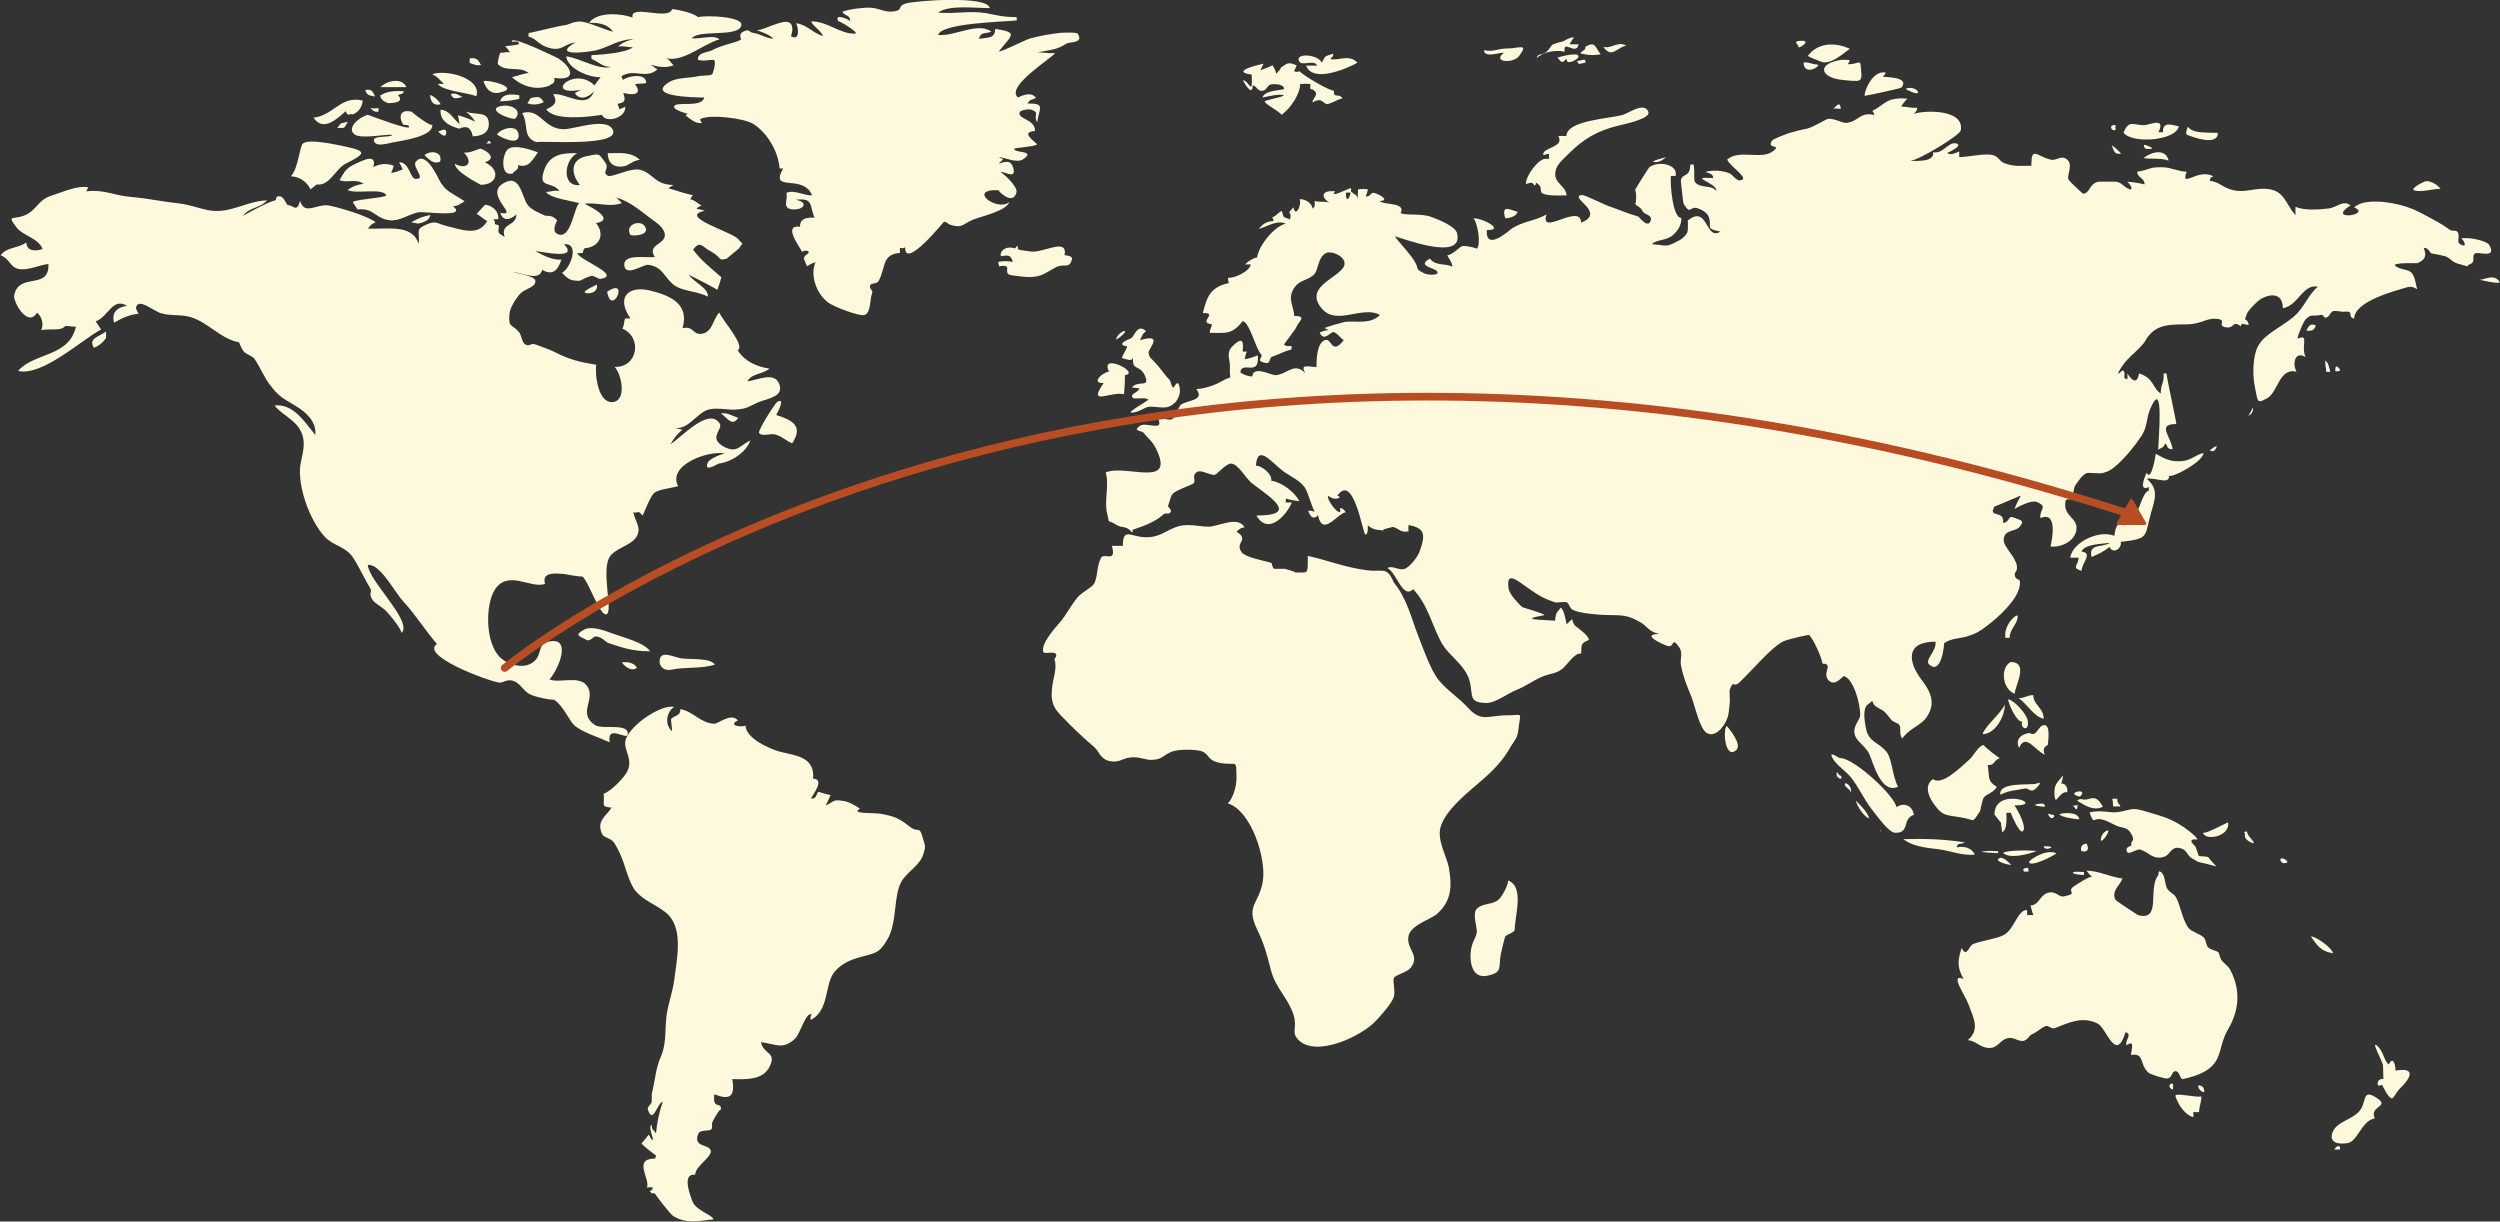 <?xml version="1.0" encoding="utf-8"?>
<!-- Generator: Adobe Illustrator 23.0.3, SVG Export Plug-In . SVG Version: 6.00 Build 0)  -->
<svg version="1.1" id="Layer_1" xmlns="http://www.w3.org/2000/svg" xmlns:xlink="http://www.w3.org/1999/xlink" x="0px" y="0px"
	 viewBox="0 0 1300.2 635.3" style="enable-background:new 0 0 1300.2 635.3;" xml:space="preserve">
<rect x="0" y="0" width="1300.2" height="635.3" fill="#333333" stroke="none"/>
<style type="text/css">
	.st0{fill:#FEF9DC;}
	.st1{fill:none;stroke:#B84D24;stroke-width:4;stroke-linecap:round;stroke-miterlimit:10;}
	.st2{fill:#B84D24;stroke:#B84D24;stroke-width:0.707;stroke-linecap:round;stroke-miterlimit:10;}
</style>
<g transform="translate(-58.13 -119.59)">
	<path class="st0" d="M373.9,271.3C386,263.2,376.2,284.9,373.9,271.3z M364,272.1c3.3,0,5.1-2,4.6-4.5
		C367.5,268.1,358.5,272.1,364,272.1L364,272.1z M383.7,205.8c2.5-1.2,4.1-2.7,7.2-3.1c-4.6-4.3-10.8-3.5-16.7-3.4
		C374.3,205,378.1,207.3,383.7,205.8z M956.1,497.1c-2.1,2.7-0.6,17.7,5,12.6C964.4,506.8,957.2,498.2,956.1,497.1z M1189.5,689.6
		c1.4,4.5,5,9.8,9.2,11c0.3-0.8,0.3-1.8,0-2.6h3.1c0.2-3.8,1.2-4.6,1.2-8.2C1200.2,690.6,1189.2,687.6,1189.5,689.6
		C1189.7,690.2,1189.5,689.3,1189.5,689.6L1189.5,689.6z M1201.3,684.1c0.1,1.8,1.5,3.3,3.2,3.5
		C1204.5,684.8,1203.3,684.1,1201.3,684.1C1201.3,684.3,1201.5,684.1,1201.3,684.1z M1187.5,683.1c-2.1,1-0.8,2.7,0.7,3.2
		C1188.3,686,1188.7,682.6,1187.5,683.1C1187.1,683.3,1187.7,683.1,1187.5,683.1L1187.5,683.1z M1278.2,714.2c6.1,0,7.6-11.5,15-13
		c-3.2-6.8,9.1-5.8,0.2-11.1c-7-4.2-4.2,3-8.4,7.6c-3.7,4.1-10.6,5.1-13.3,9.8C1269.8,711.1,1270.4,715.1,1278.2,714.2L1278.2,714.2
		z M1273.4,716c-0.5,0.4-1,0.9-1.3,1.4h3C1275.3,716.5,1275,714.9,1273.4,716C1273.2,716.3,1273.7,715.9,1273.4,716L1273.4,716z
		 M1297.5,673.8c0,1.9,0.2,6.7,0.2,7.1c0-0.4-3-0.2-3,2c0,2.9,2.2-0.2,2.7,1.6c-0.1-0.2,3.1,6.8,4.9,6.3c0.7-0.2,2.5-3.6,3.6-4.7
		c5.6-5.3,9.5-11.7-1.9-9.7c0-3.1-1.3-7.9-3.5-3.2c-2.3-1.5-2.7-6.3-5.4-9.1C1290.1,659.1,1297.5,671.9,1297.5,673.8L1297.5,673.8z
		 M1260,606.6c2.9,4.4,5.4,8,11.5,8.7C1271,612.6,1262.5,606.5,1260,606.6z M1137.8,572.9c-4.8,0.8,2.4,1.9,4.2,1.7v-1.5
		C1140.9,573,1136.4,573,1137.8,572.9L1137.8,572.9z M1180.6,574.8c-5.7,7,2,24.1-10.6,20.7c0.1,0-11.5-7.4-11.7-8
		c-2.2-4.7,2.3-7.2,3.7-11c-6.4-0.8-12.6-4.1-18.8-4.1c1.2,1.1,1.1,1.9,3.2,3.2c-1.1-0.7-7.6,3.6-9.3,4.7c-5.1,3.2,2.8,3.9-5.7,5.5
		c-2.8,0.5-4.1-3.4-8.7-1.7c-3.8,1.4-4.3,6.4-8.6,6.4c0.6,1.4,0.8,3.6,1.6,5h-3.3v-2.6c-5-0.3-6.7,10.4-12.4,13.1
		c-4.3,2.1-11,2.7-15.7,4.6c-2.1,0.7-3.5,7.6-5.9,1.9c-2.1,6.3-2.6,10.1,1,16.3c-7.6-3.4,0.6,8.3,2.2,12.4
		c3.2,8.4,6.3,13.9-0.1,19.4c4.4,0,6.9,4.8,12.5,3.9c3.2-0.4,4.8-4.3,8.4-5c2.8-0.7,5.8,2,8.2,1.4s2.6-2.8,4.7-3.6s4.3-3.1,6.6-4
		c1.6-0.7,3,1.7,4.9,1c6.8-2.6,14.4-6.5,22.4-2.3c4.7,2.6,9.3,20.7,14.4,4.4c3.6,1.2-0.2,3.7,0.4,6.8c4.5-2.7,2.8,1.1,2.4,5.1
		c7.4-1.4,4,5.1,9.5,9.5c2.8,1.2,5.7,2.1,8.7,2.7c3.7,0.1,2.6-3.7,4.9-3.8s2.4,4.4,3.9,4.1c7.6-1.6,15.5-4.5,18.3-11.5
		c1.8-4.6,2.2-9.3,5.1-14.2c5.8-9.8,6.8-20.1,1.5-30.6c-1.2-2.5-2.7-3.2-4.5-5.1c-1.2-1.3-1.2-3.7-2.1-4.7c-0.3-0.3-4.2-1.4-5.1-2.3
		c-1.2-1.2-1.1-4-2.4-5.3c-1.8-1.7-6.3-3-7.7-4.7c-3.4-4.2-4.4-12.5-6.9-16.5c-0.8-1.3-3.1-2.2-4.4-4.2c-1.4-2.3-0.7-8.1-4.2-9
		C1180.8,573.3,1180.7,574,1180.6,574.8L1180.6,574.8z M1244.3,567.4c1.1,1.7,2.2,1.1,3.6,0.6C1247.2,566.1,1243.2,565,1244.3,567.4
		z M1225.7,554.7c0,1.6,3.7,3.6,4.7,3.4c-0.9-2.3-3.6-3.8-3.6-6c-0.5-0.1-1,0-1.5,0.2C1225.6,553,1225.8,553.8,1225.7,554.7
		L1225.7,554.7z M1203.9,552.4c0.4,4.8,14.3,2.5,13-5.1C1216.2,547.4,1203.9,554.2,1203.9,552.4C1204,553,1203.9,552.1,1203.9,552.4
		L1203.9,552.4z M1140.5,561.9c0,0.7,5.4,1.6,2.8-3.6C1141.1,558.6,1140.1,559.8,1140.5,561.9L1140.5,561.9z M1121,559.6
		c0.4,2,2.4,1.5,4.2,0.8C1123.7,559.2,1123,560.1,1121,559.6L1121,559.6z M1153,552.1c-1.4,1-2.2,2.5-2.3,4.2
		C1150.7,559.4,1157.8,548.8,1153,552.1L1153,552.1z M1147.6,546c3.5-1.5,7.8,1.5,11.2,3c2.8,1.3,5.6,0.5,7.6,4
		c2.7,4.6-0.4,3.4,0.2,6.1c0.2,0.7-3.7,0.6-2.1,3.7c0.7,1.4,5.1-1.8,6.6-1.4c4.7,1.3,6.6,5.6,12.5,3.8c3.6-1.1,3.5-6.3,9.4-4.2
		c2.3,0.8,2.9,3.7,5,4.9c4,2.3,2,1.6,7.4,2.9c8.2,1.9,5.5,2.5,1.4-3.2c-0.6-0.9-4.6-0.4-5.3-1c0.4,0.3-2.2-6.6-1.7-4.8
		c-0.2-0.6-5.1-4.2,1.3-3.6c-1.2-2.3-7.1-6.5-10-8.2c-5.5-3.2-9.9-4.3-16-6.1c-8.7-2.8-8.2-1.1-15.2,0c-4.3,0.7-9-1.3-15,0.2
		c0.7,2.3,1.6,4.6,2.7,4C1147.9,545.9,1147.5,546.1,1147.6,546L1147.6,546z M1117.5,537.8c-3.3,0.7,3,1.5,4.2,1.3
		C1121.7,537,1119.4,537.5,1117.5,537.8L1117.5,537.8z M1156.7,535c0.3,1.3,0.4,2.7,0.4,4h3.8c-0.6-1.8-1.6-1-1.6-4H1156.7
		C1156.8,535.2,1157.7,534.9,1156.7,535L1156.7,535z M1140.8,535.2c-0.9-0.1-1.8,0.2-2.4,0.8c3.9,2.3,8.2,5.6,13.4,3.2
		C1147.5,531.1,1144.8,536.7,1140.8,535.2L1140.8,535.2z M1139.9,533.9C1145.1,528.7,1131,532.2,1139.9,533.9
		C1140.5,533.3,1139.6,533.8,1139.9,533.9L1139.9,533.9z M1136.1,538.6c1.4,0.6,2,4.2,2.6-0.3
		C1136.7,538.6,1136.5,538.7,1136.1,538.6L1136.1,538.6z M1129.3,543c0,1.4,7.9,2.7,10.2,2.7C1139.1,541.3,1130,542.5,1129.3,543
		L1129.3,543z M1126.3,543.5c-1-0.2-2-0.5-3.1-0.7C1125,547.2,1127.1,544,1126.3,543.5C1125.8,543.3,1126.6,543.6,1126.3,543.5
		L1126.3,543.5z M1131,522.9c-2.7,3.7-4.6,4.3-4.4,9.6c0.4,7.5,2.2-1.6,6.7-0.9c0.3-2.5-1-4.7-3.2-4.5
		C1130.6,525.8,1131,524.4,1131,522.9C1130.6,523.5,1131,523.3,1131,522.9L1131,522.9z M1095.4,543.2c0,0,3.9,4.9,3.4,4.4
		c0.1,1.6,0.4,3.3,0.7,4.9c2.7-1.8,2.1-7.2,2.1-10.2h2.3c0.3,1.2,4.4,10.4,6,9.7c2.9-1.3-2.4-11.3-4.1-13.5
		C1123.3,538.4,1095.4,528.1,1095.4,543.2L1095.4,543.2z M1117.3,527.1c-2.9,1.1-19.7-1.2-18.9,5.8c5.5-2.5,7-2,12.8-3.2
		c1.8-0.4,2.4,1.7,4.6,0.8C1117,529.9,1121.4,525.4,1117.3,527.1L1117.3,527.1z M1113.4,567.8c0,3.3,12.8-3,14.2-4.4
		C1122.6,560.9,1114.3,566.3,1113.4,567.8L1113.4,567.8z M1111.9,571c-1.5,0.2-1.9,0.8-1.1,1.9h2.3
		C1113.2,571.9,1113.2,570.5,1111.9,571L1111.9,571z M1099.9,563.2c3.3,3.3,13.6,0.6,17.4-1C1114.3,561.7,1101.4,561.7,1099.9,563.2
		L1099.9,563.2z M1098.6,565.7c-4.8,1.4,3.9,3.8,5.5,3.7C1103.4,568.6,1100.2,565.4,1098.6,565.7z M1089.1,562.5
		c-2.7,0.2,6.8,0.8,8.7,0.8c-0.6,0.2-0.7-0.2-0.4-1C1094.3,562.2,1092.1,561.9,1089.1,562.5L1089.1,562.5z M1048,556
		c4.3,3.4,10.4,4.4,17.8,5.2c5.9,0.6,13.2,3.7,19.4,2.8c-1.8-3.5-5.4-4.5-9.4-3.7c0.3-2.7,2.2-1.4,4.2-2.6
		C1069.2,556,1059.3,555.7,1048,556L1048,556z M1036.5,550.6C1035.7,552.3,1036.2,553.2,1036.5,550.6z M1063.4,524.8
		c-5,3.5-1.9,9.9,1,13.6c4.1,5.6,5.8,5,13.6,6.3s5.4,3.4,9.9-3.2c0.2-0.3,1-5.5,1.9-7c1.2-1.9,5.5-2.8,6.8-5.7
		c-5-3.2-3.6-4.1-4.7-11.3c3.8,0.2,2.7-2.3,6.4-3.7c0.3,0.9-9.1-6.5-8.3-6.7c-3,0.2-5.2,5.3-7.5,7.4
		C1077.2,519.2,1068.1,528.3,1063.4,524.8L1063.4,524.8z M1023.4,536c0.2,2.5,4.4,8.7,6.8,9.2C1029.7,541.8,1023.4,536.2,1023.4,536
		C1023.5,536.6,1023.4,535.6,1023.4,536L1023.4,536z M1017.3,527.6c1,1.8,2.8,2.3,3.6,4.2c0-2.3-0.6-4-3-5
		C1017.3,528.7,1017.9,527.8,1017.3,527.6L1017.3,527.6z M1014.5,522.6c0-0.6-1.2-2.2-1.2-0.5c-0.1,1.3,1,2.4,2.3,2.5l0,0
		C1016.1,523.7,1015.8,523,1014.5,522.6L1014.5,522.6z M1015.8,513.9c-2.1,0-3.3-2.1-5.3-1.9c0.9,4.4,7.9,8.8,10.2,11.8
		c3.7,4.5,6.7,11.2,10.6,16.3c2.7,3.3,9,12.6,12.5,12.6c7.9,0.2,3.4-7.4,9.7-9.3c-0.7-4.9-5.2-6.7-9.1-4
		C1043.9,533.9,1023.3,514.7,1015.8,513.9C1015.5,514,1016.7,514.1,1015.8,513.9L1015.8,513.9z M1113.7,500.8
		c-4.1,0.4-7.7,3.2-5.5,7.8c3.3-8,8.2,1.2,13.4,3.5c-1.9-4,1.5-4.9,1.5-5c0.1-0.7,1.7-10.4-1.7-10.4S1117.5,503.3,1113.7,500.8
		C1113.2,501,1114.1,501.1,1113.7,500.8L1113.7,500.8z M1102.5,483.3c-0.1,1.4,4.3,12.1,7.4,11.6c-1.6,3.5,4.1,5.9,2.7-1
		C1112,490.9,1105.7,483.7,1102.5,483.3C1102.5,483.8,1102.8,483.4,1102.5,483.3L1102.5,483.3z M1108,482.7c4.7,3.3,7.9,9.6,13,10.7
		c0-5.8-5.4-7.1-5.4-12.3C1112.6,481.1,1111,482.7,1108,482.7C1108.7,483.2,1108.7,482.8,1108,482.7L1108,482.7z M1100.8,486.1
		c-2.8,5.4-10.1,10.9-11.6,15.3C1095.6,501.5,1100.8,492.4,1100.8,486.1C1100.8,486.4,1100.9,486.8,1100.8,486.1L1100.8,486.1z
		 M1103.8,463.9c-5.6,3-4.2,14.4,2.2,16.5C1105.7,476.8,1113.8,464,1103.8,463.9L1103.8,463.9z M1107.5,440c0-1.8-7.5,4.3-6.4,11.3
		h2.2C1103.3,446.6,1107.5,444.3,1107.5,440z M1204.1,355.2c-3.8,0.7-6.2,3.8-11.2,4.2c-5.4,0.4-7.9-0.6-13.6-3.8
		c-0.2,1.7-2.4,14.6-4.7,9.9c-1,1.8-4.4,10,1.1,7.4v1.9c-3.4,0.6-5,11.4-8.7,15.6c0-1.2,0.1-1.8,0-3c-2.2,2.1-2.8,2.9-3.8,5.6
		c-0.8-1.2-2.2,0.9-1.7-2.5c-2.4,1.8-3.4,4.2-3.7,7.8c-7.6-3.3-21.7,3-23,11.3c1.4,0.1,3.5,0,4.4,0c0,3.7-4.1,5.3,1.5,6.9
		c0-3.9,6.2-9.5,0-10c1.3-4,10.8-4,14.8-4.6c-4.3,2.7-11.2,0.1-9.6,7.4c3.5-1.5,6.9-3.1,9.3-5.3c1.8,4,6.6,0.9,5.9-2.6
		c15-1.7,12.2-2.5,15.7-15c2-6.9,4.3-12.4-2.2-17.8c4.4-0.9,11.8,3.3,11.6-1.5C1189.2,367.7,1204.1,359.4,1204.1,355.2
		C1203.9,355.3,1204.1,355.5,1204.1,355.2L1204.1,355.2z M1211.1,351.6c-1.6,0.3-2.4,1.4-3.8,2.1
		C1209.6,355.1,1210.3,353.6,1211.1,351.6C1210.9,351.7,1210.8,352.4,1211.1,351.6L1211.1,351.6z M1229.7,331.4
		c-0.5,1.6-1.3,3-2.3,4.4C1230.5,334.5,1229.7,332,1229.7,331.4L1229.7,331.4z M1275,311.5c-0.4,0-1.1-1.9-2.1-1.1
		c-0.2,0.7-0.3,1.5-0.2,2.2C1273.3,312.7,1275.7,313,1275,311.5L1275,311.5z M1269.9,312.1c-0.8-2.1-0.5-3.5-2.5-5
		c0,2,0.4,3.8,0.6,5.8C1269.3,313.2,1270.3,313.3,1269.9,312.1L1269.9,312.1z M1260,291.5c1.4,0,2.4-1.7,2.5-2.7
		c-3.3-1.3-3.6,0.7-4.9,2.7C1258.4,291.7,1259.2,291.7,1260,291.5z M1347.5,265.1c3.2,0.5,7.6,1.9,10.8,1.5
		C1355.6,261.3,1349.8,265.4,1347.5,265.1C1348.1,265.2,1347.2,265,1347.5,265.1L1347.5,265.1z M1314,218.7
		c4.1,0.9,9.2-0.9,13.4-0.9c-1.1-1.7-4.6-4.1-7.4-4C1319,213.8,1310.8,217.9,1314,218.7L1314,218.7z M1195.6,189.7
		c3.7,1.5,16,5.9,16-1c-5.3-0.3-13.3,0.5-15.5-3.2C1195.8,185.9,1194.4,189.2,1195.6,189.7C1195.8,189.8,1195.3,189.5,1195.6,189.7
		L1195.6,189.7z M1172.9,201.8c4.6,0.7,8.7-0.2,13.1,1.3C1184.4,196.7,1177.3,198.4,1172.9,201.8L1172.9,201.8z M1176.7,197
		c2.5,0-2.1-2.1-3.6-2.1C1173.1,197.3,1174.6,197.1,1176.7,197L1176.7,197z M1162.5,188.5c4.1,6,27.2,4.4,28.8-3.2
		c-3.7-0.7-8.3-2.9-8.3,3.1c-0.8-0.1-1.5-0.1-2.3,0c4-8.4-4.8-3.6-7.7-3.7C1167.1,184.6,1165.6,181.8,1162.5,188.5L1162.5,188.5z
		 M1158.5,187c-0.3-0.7-0.3-1.5,0-2.3C1154.3,184.1,1156.4,188.6,1158.5,187C1158.4,186.8,1158.1,187.3,1158.5,187L1158.5,187z
		 M1156.4,195.1c1.3,3.1,1.1,4.9,4.9,4.4C1159.9,197.9,1158.2,196.4,1156.4,195.1L1156.4,195.1z M1055.6,167.3
		c-1.1-2-4.3-2.5-6.4-1.5C1049.8,166.4,1056.5,169.6,1055.6,167.3C1055.4,167,1055.7,167.6,1055.6,167.3L1055.6,167.3z
		 M1011.5,176.2c1.3-0.4,2.7,0,4,0C1015,171.5,1013,175.2,1011.5,176.2L1011.5,176.2z M1028,169.4c0.8,0,18.7-3.8,19.1-4.3
		c4.4-5.8-8.8-5.2-9.8-5.7c0.9-0.9,1.3-1,1.5-2.1C1031,156,1027.1,169.4,1028,169.4L1028,169.4z M1015.9,150.7
		c-13.2,1.9-11.3,9.4,0.8,10.5c9.2,0.9,9.9,1.1,9.4-4.4c-0.6-7.5,0-3.8-7-3.8c0.5-0.6,0.9-1.4,1-2.2
		C1018.6,150.7,1017.3,150.7,1015.9,150.7L1015.9,150.7z M1004.5,151.4c5.3,2.8,12.7-4.5,15.7-6.4c-6.9-3.3-16.3-3.7-21.8,3.6
		C998.7,149.2,1003.2,150.8,1004.5,151.4C1004.7,151.6,1004.3,151.3,1004.5,151.4L1004.5,151.4z M1003,153.1c-2.5,0-4.3-1.4-6.9-1
		C996.4,159.9,1006.4,153.2,1003,153.1L1003,153.1z M995.2,140.8c-5.7,0-1.3,2.4-1.7,3C992.4,145.7,1000.8,140.8,995.2,140.8
		L995.2,140.8z M847.4,229.7c-3.3-0.6-8.8-4.4-6.4,3.4C843.2,233.1,847,232,847.4,229.7C847.2,229.6,847.4,229.9,847.4,229.7z
		 M862,202.2c-3.4-0.3-10.3,8.4-10.3,13.1c2-0.4,3.3-1.6,4.4,0.8c0.6-0.2,1-0.8,0.8-1.4c0,0,0,0,0-0.1c4.3,2.2,1.3,4.6,3.7,5.7
		c3,1.3,8.9,0.9,12.3,0.9c-0.4-4.6-5.5-6.1-5.9-10.3c-0.4-5.3,4-8.3,7.2-11.6c7.6-7.5,14.6-11.7,25.7-14.4c3.2-0.8,17-3.6,15.5-7.2
		c-2.1-5.2-10.1,0.6-12.9,1.5c-6.9,2.2-29.7,2.8-29.7,11.2c-1.4-0.2-2.8-0.2-4.2,0c3.5,6-8.9,5.8-7.8,9.9c1.3-0.3,1.7-0.8,3-0.6
		C863.2,201.3,865,202.5,862,202.2C861.5,202.2,862.6,202.3,862,202.2L862,202.2z M919,203.9c3,0,4.6-1.9,5.4-2.3
		C926.1,200.8,914.3,203.9,919,203.9z M892,143.9c4.3,6.4,7.1,0.3,11.9-0.6C899.5,140.8,896.1,145.2,892,143.9z M882.7,143.9
		c0,2.2-1.5,1.6-2.7,3.4c3.4,1,7.1,1.2,10.6,0.5C887.5,143.8,887.8,140.9,882.7,143.9L882.7,143.9z M881.4,150.7c-1,0.3-2,0.5-3,0.6
		c0.5,2.6,2.2,1.1,4.4,0.8C882.6,151,882.7,150.4,881.4,150.7C881,150.8,881.6,150.7,881.4,150.7L881.4,150.7z M868.1,149.6
		c1.8,1.5,2,3.9,4.7,0.4c0,4.2,5.5,0.3,6.2-0.4c0.1-0.5,0-1-0.2-1.5C875.5,147.4,870.2,148.9,868.1,149.6L868.1,149.6z M857.3,149.9
		c3.1-3.2,9.8-4.6,14.6-3.4c-1.1-6.8,6.2,2.4,7.2-3.9c-1.6,0.1-3.2,0.1-4.7,0c0.6-0.9,1.9-3.1,2.3-3.6c-2.6,0-4.3,1.6-5.7,2.1
		c-1.7,0.4-3.4,0.9-5.1,1.5c-1.4,0.9-1.9,2.8-3.8,4.2C859.4,148.6,858.1,147.1,857.3,149.9L857.3,149.9z M842.2,144.8
		c-5.6,0-7,2-12.3,0.9c0.3,4.1,7.2,1.3,10.5,1.3c-6.6,4.8,4.5,6,7.8,1.7C853.3,141.8,848.3,144.8,842.2,144.8L842.2,144.8z
		 M733.7,151.3c1.2,3.1,8.1-1.1,9.4,2.4c-1.9-0.1-3.8,0.1-5.7,0c3.5,9.6,22.4,1,26.7-1.5c-4.3-4.7-10.2-0.8-14-1.9
		c0.7-1.4,1.7-1.1,1.3-2.8c-4.5,1.8-3.3,0.2-5.9,4.7C743.9,147.9,731.7,146.9,733.7,151.3C733.7,151.6,733.4,150.8,733.7,151.3
		L733.7,151.3z M726,165.7c0,1-10.1,0.4-11.3,4.6c2.5-0.5,10.1-2.3,11.1-1c-1.5,1-9.8,2.4-9.9,3c-0.2,1.3,7.2,4.9,8.8,7
		c4.9-3.7,9.6-10.9,9.6-16c1.8-0.2,3.6-0.2,5.4,0c-0.6,4.6,0.5,1.3,2.5,4c1.4,1.9-1.5,3.6-1.5,5.6c5.2-3.2,5.7,1.1,7.8,0.8
		s5.8-2.6,7.9-3c-2.3-3-4.6,0.5-4.6-4c-2.2,0.3-17.3-8.7-17.7-10.1c-0.9,0.5-2.1,0.5-3,0c0.6-1,1-2,1.4-3c-5.7-2.7-5.9,0.4-8.5,1.2
		c1.3-0.4-2,3.2-2.4,3.3c0.8-0.3-1.4-4.5-1.8-4.6c0.5,0.2-6.3,2.7-6.2,2.6c0.7-1.2,1.1-2.4,1.7-3.4c-3.3,0.7-17.5,4.1-6.2,5.7
		c0,1.4,0.3,5.1-0.2,6.3c-2.1-1-1.8-2.9-4.4-3.4c1,2,5.1,8.7,5.1,2.7c2.4,0.2,2.5,3.8,5.9,2.6c1.3-0.4,2.1-2.9,3.4-3
		C718.7,163.3,725.6,162.7,726,165.7C726,165.8,725.9,165,726,165.7L726,165.7z M1194.6,288.3c9.5,0,11.1-4,17.6-2.7
		c3.6,0.7-0.7,3.2,3,4.1c5.4,1.3,3.6-4,8.3-0.4c0.4-2.5,2-0.5,4.2-0.8c-1.2-4.7-3-0.5-1.1-5.5c0.8-2.2,5.8-7.1,7.5-8
		c6.1-3.4,11.3-2.1,11.3,4.9c8.2-1.5,10.3-12.8,18.2-11.2c-5.2,4.3-7,11-12.8,15.8c-7.3,6.1-16.7,9.4-19.3,17.4
		c-1.9,5.8-1.7,14-0.6,19.3c1.6,7.3,0.8,8.5,6.2,5.6c5.8-3,6.3-16.2,15.4-13.9c-2.4-4.6-0.6-10.9,4.7-7.6c-1.7-3.8-0.3-7.3-0.8-9.6
		c-0.3-1.2-2.5-0.3-3.4,0c0.2-1.9,3.2-9.2,4.4-10.2c3.1-2.9,3.5-1.2,7.5-2.1c2.1-0.4,1.3,1.5,2.8,1.4c2-0.2,2.5-3.4,4.2-3.5
		c2-0.1,3.9,0.6,6,0.4c4.7-0.5,0.9,2.9,4.6,3.6c0-9,21.4-14.5,27.5-16.3c5.5-1.5,6.1,4.9,4.2-3.4c-1.7-7.4-5.5-4.4-10.2-7.6
		c-2.7-2,11.2-1.5,11.2-1.5c4-1.6,5.3-3.8,3.4-8c2.8-0.2,3.2,2.8,4.2,2.9c2.4,0.4,4.8,0.9,7.2,1.5c3.8,1.8,2.9,3,7.8,4.2
		c6.7,1.7,1.6,1.2,5.1-0.2c2.9-1.1,0.6-4,2.3-5.4c1.5-1.4,11.7,3,7.6-4.4c-1.5-2.6-12-4.4-14.6-3.4c2.3,1.6,2.9,5.4-1,2.6
		c-1.4-1,0.6-4.8-1.2-6.3c-1-0.8-2.8-0.1-3.6-0.8c-2.2-1.6-4.5-3.1-6.9-4.4c-4-2.1-6.4-3.6-10.6-5.6c-8.5-4.2-26.9-7.4-32.4-1.7
		c9.5,3.9-15,7.3-1.9-1.1c-3.9-3-7.2,1.1-11.2,1.6c-4.8,0.6-13.2,1.2-17.4-0.9c-0.1,1.5-0.1,2.9,0,4.4c-6-6.7-5.7-14.4-18.2-13.7
		c-4.6,0.3-9.1,1.8-13.8,0.8c-6.1-1.3-7.3-4.4-12.7-5c1.1-1.4-0.9-0.9,1.9-2.3c-8-4.5-17.3,6.9-13.8-2.4c-4,0-8-2.2-12.2-2.3
		c-8-0.2-6.1,1.1-13.5,2.3c0,3.3,3.8,3.1,3.8,6.6c-2.9-0.7-5.9-1.2-8.9-1.4c0.7,1,2.6,2.4,1.9,4.1c-3.6-0.7-4.3-3.5-7.7-4.1
		c0.2,0-9-0.1-9.5,0c-4.9,1.3-4.1,6.2-7.9,6.2c0.1,0-7.1-6.2-7.6-7.6c-0.6-1.6,2.1-7,0-9.5c-3.2-3.8-5.9,0.3-9.3-0.6
		c-7.5-2-9.9-7.1-9.9,3.2c-5.9,0-9.2,0.6-14.4-1.5c-1.9-0.8-3-3.4-5.4-4c-4.6-1.2-12.8,1-17.7,1v-2.9c-1.8,0.6-4.6,2.3-6.2,0.7
		c0.4-0.1,8.5-3.9,4.7-4.9c-4.2-1.1-6.6,5.5-12.1,4.6c0.8,4.9-7.5,4.5-12,4.5c4.8-0.5,25.9-13.3,26.4-15.9
		c2-11.4-19.6-10.4-24.4-8.6c1-1.2,1.7-1.4,1.7-3.2c-2.8,0.3-5.6-0.6-8.3-0.6c0.9-1.5,2-2.9,3.2-4.1c-11-0.9-11.4,2.9-18.2,6.4
		c0.9,1.1,0.7,0.8,1,2.1c-7.5-1.8-8.1,3.4-14.4,4.1c-2.3,0.2-6.4-2.5-9.8-2.1c-0.6,0.1-7.7,4.4-10.8,5.1c-3.2,0.6-6.4,1.4-9.6,2.4
		c-1.2,0.5-7.9,2.8-8.6,3.9c-3.1,4.7,5.8,1.5,0.3,5.6c-6.1,4.4-17.4-1.3-23.6,4.2c1.7,3.9,12.6,10.3,6.5,10.8
		c-1.8,0.1-4-3.2-5.1-3.6c-4-1.6-8.5-1.9-12.7-0.8c1.8,0.9,4,0.7,4,3.2c-14.1-0.9,2.3,2.4,1.7,6.8c-2.3-3.5-8.4-1.2-11.1-4.7
		c-1-1.2,0.2-7.2-1-9.5c-0.4,0.4-1,0.5-1.5,0.4c0,7-4.2,4.2-4.9,8.3c0,0,1.2,11.6,1.4,12c4,6.6,2.9,0.6,7.9,2.6
		c6.1,2.4,5.8,5.6,5.8,9.6c0,1.4,4.8,2.2,5.5,2.3c-7.9,5.2-6.3-14.4-17-5.7c0,0,0.4,5.2-0.4,6.5c-1.2,2-3,3.5-5.2,4.4
		c-5.8,3.2-5.6,1.9-13,1.4c1.6-2.3,7.6-1.9,10.6-4.5c2.8-2.4,4.7-5.2,4.7-9.2c-4.4,0.4-5.9-16.9-5.5-21.8h2.5
		c1.3-6.3-9.1-7.9-13.6-4.6c-0.6,0.5-7.8,12.1-7.9,12.6c1.2-3.4,1.3,8.2,0.2,6.1c1,2,2.8,1.5,4.2,4.3c0.8,1.8,4.9,1.7,4.2,4.6
		c-1.3,4.9-6.2-1.8-6.5-1.9c-5.5-1.5-9.8-3.5-15.1-5.3c-2.8-0.9-12.8-6.1-14.4-5.9c-7,1.1,13.2,9.1-0.3,14.4c0-10.6-22,7.6-17.9-4.3
		c-5.8,3.4-12.4,3.5-18.3,7.5c-1,0.7-13.6,12.2-12.8,0.6c9.6,0.3-1.6-6.1-7-6.1c2.4,2.4,4.1,14.4,1.7,15.9c0.6-0.3-5.6-1.8-7.4-1.4
		c-1.4,0.3-5.2,4.6-7.9,4.8c0.7,1.1,2.8,4.3,2.7,5.9c-3.9-2-8.5-0.1-11.7-4.2c-7.8,4.2,4,4.7,4,7.2c0,1.9-5.9,1-6.4,0.7
		c-5.9-2.8-2.9-2.1-5.5-6.4c-2.2-3.8-6.9-8.5-10.4-13.1c3.2,0.6,36.3,13.7,32.4-1.7c-1-3.7-10-7.1-13.4-8.4c-5.4-2-13.5-0.6-15.9-2
		c2.8-5.8-8.4-3.9-11-6.3c4.3,0,2.1-2-0.1-3.1c-5.5-2.9-3.2,0.8-7.1,0.8c0.5-1.2,0.9-2.4,1.2-3.7c-1.7-0.3-3.5-0.3-5.2,0
		c0.1,1.9-0.3,3,0,4.7c-1-2.4-1.8-1.9-3.7-3.6c-0.7,4.2-2.6,5.9-2.6,0.6c0.9-0.1,1.8-0.1,2.7,0v-2.4c-1.6,0.2-11.9,5.7-8.2,1.7
		c-7.9-0.8-7.2,3.5-3,5.9c-2.3-0.9-5.3-0.1-7.7-0.9c0,2.2,0.4,2.8-1.2,4c0-2.7-3.9-5.2-6.6-4.9c1.1,3.8-2.5,9.6-3.2,4.2
		c-4.6,4.6-0.3,1.3-1.9,6.3c-3.9-1.6-3-0.5-4.2-4.4c-1.6,0.6-2.5,2.3-5,3.4c0.7,1.2,0.6,0.7,0.6,1.9c-3.6,0-5.7,1.7-7.6,4.1
		c4-1.2,9.8-4.9,14-2.8c-5.6,1.3-13.8,10.8-14.9,17.6c-1.9,0.2-4.7,2-6.3,3.6h3c-0.4,3.7-9.1,7.5-11.7,6.9c0,1.5-0.3,0.9,0.4,2.8
		c-10.3,2.1-11.6,8.1-13.6,15.6c8.5-0.3-3,5.1,4.7,5.8c-0.2,2.1-1.2,2.5-1,4.5c8.4,0,11.5,1,17-6.1c3.7,0.6,6.5,13.8,9.7,17.4
		c0.9,1.1-2.1,2.9,0.3,3.8c5.4,2.1,3.1-1.8,5.4-2.7c4.1-1.4,6.3-2.9,9.9-3.7c0.3-0.6,0.3-1.3,0-1.9c-2,0.2-2.6,0.2-3.8-0.7
		c1.2-1.9,6.1-8,6.4-9c1.2-3.1,5.9-5.9-1.1-5.9c0-5-4.3-9.7,0.9-15.7c2.6-3.1,7.5-3.2,9.9-6.4c1.6-2.1,1.7-8.1,5.4-10.4
		c2.9-1.8,9.5,1.2,10,4.7c1.1,7.3-22.6,11.5-11.7,24.1c7.7,8.9,21.1-1.9,30.1,3.2c-5,5.1-12.2,2.9-18.2,3.6
		c-3.6,0.9-7.2,1.9-10.7,3.2c0.9,0.3,1.5,0.8,2.3,1.1c-1.8,0-3,0.6-4.7,1.2c2.1,5.4,6-0.9,7.4-0.2c2.6,1.3,2.8,2.7,5.1,4.2
		c-6.5,8.3-6.1-1.4-9.8,0c-4.6,1.6-4.3,11.6-4.4,14c-3.9,0-8.9-2.1-5.7,3.2c-5.9-6-9.1,0.4-15.5,1c-2.2,0.2-11.6-5.3-12.2,0.7
		c-2.2-0.1-4.3-0.8-6.2-2.1c0.7-6.5,10.1,2.8,9.1-8.9c-1.4,0.6-6,2.2-6.8,1.9c0.2-1.4,0.6-2.7,1.1-4c-0.7,0.3-1.5,0.3-2.2,0
		c0.8-6.2-0.7-7.3-5.5-2.4c-3.3,3.4-0.9,7.1-1.1,10.4c-0.4,8.5,2.1,3.8-4.5,7.7c-3.4,2-9.2,3.9-13,3.9c4.8,6.2-4.6,5.6-8.2,8.3
		c-0.4,0.3-3.3,7-4.4,7.4c-3.6,1.1-5.8-2.1-8.1-1.9c5.5,9.5-5.4,2.9-8.7,5.4c-4,3.1,1.1,2,2.3,3.9c1.9,2.6,4,3.7,6,7.6
		c10.8,21.5-15.3,8.2-26,12.7c2,6.9-1,14.9,0.8,21.6c1.5,6-0.5,2.3,4.7,5.6c3.3,2.1,5,0.1,8.2,4c0.7-0.8,0.6-1.2-0.4-1.1
		c5.4-1.9,12.2-4.1,16.5-8.1c1.8-1.6,2.6,0.4,4-1.4c0.8-1.1-1.6-3-1.5-3.1c0.7-0.9,1.1-4.7,2.5-6.3c1.8-2.1,9.4-4.4,10.8-5.5
		c1.6-1.3-1.1-4.1,1.8-5.9c2.4-1.5,6.8,1.9,9.4,1.4c1-0.1,6-6.2,8.7-5.8c3.7,0.6,7.3,7.6,10.4,10.1c9.2,7.1,25.4,16.9,2.5,16.9
		c6.1,10.7,15.8-0.4,18.4-6.8h-3.2c0-0.7,0-1.3,0.2-2c2.2,0.7,4.5,1.1,6.9,1.3c-2.3-4.5-8.9-9.8-14.6-10.6c0.6-3.6-5.3-8-8-7.8
		c0.8-11.9,8.5-1.3,14.3,2.9c4,2.9,9.2,5,11.5,9c1.4,2.6,3.3,9.4,4.8,12.1c-1.5-0.5-2-0.8-3.4-0.5c1.2,3.2,2.9,4.8,5.1,2.2
		c2.3,11.7,10.1-0.9,14.4-1.5c-0.7-1.2-1.6-2.2-3-2.2c0.3,0.7,0.3,1.5,0,2.2c-2.2,0-6.9-7-6.2-8.5c2.3,1.3,3.6,2,6.1,0.9
		c-0.2-0.6-0.7-1-1.3-0.9c8.6-12.6,13.3,20.1,14.7,20.1c1.5,0,1.2-4.3,1.2-4.8c3.3,2.9,6,2.3,8.6,2.7c-2.7-0.4,4.4-1.8,4.2-1.8
		c2.7-0.1,3.9,3.3,8.4,2.2c-0.1-1.1-0.1-2.2,0-3.3c8.3,1.7,9,4.6,5.9,13.4c-1,3.1-4.9,8.1-7.6,9.3c-3.2,1.4-6.3-1.9-9.3-0.3
		c4.7,2.2,8,16.5,13.4,11c8,8.4,10,19.9,15.3,28.8c3.4,5.5,10.2,9.9,13.1,16.3c3.9,8.6-1.3,13.9,9.6,14.1c4.9,0,10.7-4.7,15.5-6.7
		c5.5-2.2,8.3-4.6,12.7-6.6c5.7-2.6,9.1-1.5,13-6.1c1.9-2,5.7-7.2,8.2-6.2c0-5.3,0.1-5.5,4-7.2c-0.4-2.6-4.8-5.4-6.7-7
		c-3.4-2.9,0-6-4.9-1.1c-0.5-2.3-1.2-7.3-3-8.7c-2.1,2.6-2.7,2.8-3,6.8c-7.6-0.6-19.4-0.4-5.5-2.9c-0.2-0.9-10.9-3.8-11.4-4.1
		c-1.7-1.2-6.7-6.8-7.2-9.3c-1.4-8.7,2.8-5.9,7.9-2.2c6.4,4.4,8.6,6.4,16.1,8.9c1.3,0.4,4.3-0.4,6.1,0c1.3,0.4,1.6,3.4,3.5,4.1
		c3.4,1.6,11.7,2.3,15.7,2.5c9.1,0.3,11.7-0.5,19,3.7c4,2.2,4.3,5.1,10.2,6.2c-10.4,0,1.5,5.4,4,6.2c3.9,1.3,1.9-5.3,6.1,0.6
		c2.1,2.8,0.4,6.4,1,9.5c1.1,6.1,3.2,10.9,5.5,16.6c1.5,3.8,4.2,16.4,7.9,18.6c3.9,2.2,7.9-1.8,10.1-6.3c1.5-3,1.5-6.5,1.9-10
		c0.2-1.8-0.5-5.1,0.1-6.6c2-5.1,1.5-0.1,5.2-3.7c7.1-6.8,15.5-17.1,22-20.8c2.5-1.4,13.6-3.7,13.8-3.6c2.1,1.4,7,12.4,7,14.9
		c6.5,0-1,5.4,3.8,9.2c3.2,2.5,6.8-2.8,7.4-2.7c5.1,1.4,8.6,14.7,8.5,20.2c0,2.9-4.5,6-2.6,11c1.2,3,5.8,5.8,7.4,9.5
		c2,4.6,6.1,21,14.9,16.8c-3-5.2-3-14.3-6-18.1c-4.4-5.3-9.6-5-10.8-12.7c-0.3-1.8-2-9.4,0.9-11.8c4.6-3.8,0.8-0.9,5.3,1.5
		c3.9,2.1,3.6,2,7.1,6.4c0.8,1,3.7,1.8,4.1,2.5c1.3,2.1-0.4,4,1.5,7.2c3.8-5.3,9.5-6.7,12.5-10.8c5.5-7.6,2.1-13.9-2.4-19.8
		c-6.9-9-8.7-19.8,7.2-19.8c1,4.6-5.9,9.6-3.2,11.9c6.5,5.8,7.9-11.1,7.7-11c2.8-2.5,9-2.7,12.2-3.7c4.7-1.5,6.2-2.5,10.2-5.5
		c5.5-4.1,15.6-13.1,16.9-20.5c1-5.4-1.9-2.1-2.5-5.8c-0.3-2,1.7-1.6,1-5.2c-0.8-4.4-6.9-9.8-6.8-13c0.2-6,6.3-4,8.5-7.2
		c1.9-2.8,1.9-2.7-3.7-4.7c-2.5-0.9-1.9,2.9-5.1,2.9c0.9-7.1-8.4-2.1-4.3-8.7c-0.3,0.5,7.4-2.9,7.8-3.1c8.3-3.1,5.9-4.2,2.4,4.6
		c2.5-1.4,9-4.9,11.8-3.6c5.8,2.6,1.2,3.5,1.7,8.3c9-3.7,6.2,10.5,5.3,14.8c6.4,0.7,13.6-3.6,13.5-9.8c-0.1-5.5-7.2-6.2-5.7-13.9
		c0.3-1.5,3.2-0.4,3.4-1.1c0.1-0.2,1-6.2,1.6-6.9c1.3-1.8,3.4-5.3,5.8-6.4c1.4-0.6,6.4,0.5,8.9-0.2c3.4-1,4.3-1.8,7-4.1
		c4.3-3.7,9.8-10.5,12.7-15c3.4-5.1,2.4-9.1,4.7-14.3c7.4-17.3,4.1,16.8,4.1,21.5c1.4-1.4,2.4-0.6,3.7-3.4c1.7,1.6,0.2,2.9,3.8,3
		c-1-6.9-8.4-13.1,1.9-13.1c0.3,0-4.9-23.5-5.1-26.3h-1.5c0.3,5.6-1.5,5.2-1.5,10.4c-4.3-2.6-3.5-8.1-11.3-10.4
		c-0.9,5.8-3.7,3.8-6.1,0c0.2,1,0.2,2,0,3c-3.3-0.5,0.1-2.6-2.4-4.7c-5.3,5.3-0.1-2.7,1.9-4.9c3-3.3,6.1-5.5,9.4-9.6
		C1178.2,288.8,1184.4,288.3,1194.6,288.3L1194.6,288.3z M642.5,291.8c-1.9,0.8-3.4,2.4-4,4.4C640.1,295.7,645.3,291.2,642.5,291.8
		C641.8,292,642.7,291.8,642.5,291.8L642.5,291.8z M646.5,334.2c3.8,0,6.7-2.7,8.9-3c3.3-0.5,8.1,1.1,10.8-0.2
		c4.4-1.8,6.6-6.7,5.1-11.2c-0.8-2.8-2.9,1.7-3,1.5c-1.3-1.3-1.1-3.5-2.1-4.4c-1.7-1.5-4-5-6.3-7.6c-3.4-4-3.8-3-4.4-6.2
		c-0.3-2.1,8.4-10.4-4.5-6.6c1.1-1.9,1.2-3.4,3.2-4.6c-4.3-4.3-6.1,2.4-7.7,3.6c-0.3,0.2-8.9,3.1-2.1,4.3c-0.6,2-2.8,4.9-2.7,6.1
		c2.2,0.3,5.1,2.1,5.7-0.4c-0.5,7.4,3.3,3.3,6.1,9.3c3.1,6.9-3.3,2.2-6.7,6.3c1.2,0.2,2.5,0.3,3.8,0.4c0,2.1-5.1,2.9-3.4,4.9
		c1.1,1.2,6.4-0.6,8.2,1.1C654.7,328.2,644.1,334.2,646.5,334.2L646.5,334.2z M643.2,314.7c8.4-1.2-13.4-12-8.3-1.9
		c-4,0.8-9.4,6.3-2.8,6c-8.5,12.4,3.3,4.2,10.6,5.8C643,321.3,643.2,318,643.2,314.7L643.2,314.7z M845.9,603.2
		c0-7.3,5.2-22.3-3.4-25.7c0,2.6-3.3,8.5-4.9,9.9c-3.2,2.9-8.2,1.7-11.4,4.8c-2.5,2.5,0.3,10.1,0,12.1c-0.6,3.8-2.2,4.3-3,9.1
		c-1,6.2,0.4,15.5,8.7,13.6c8-1.8,5.4-4.2,6.8-11.3c0.1-0.8,2.1-9,2.3-9.1C841.7,605.7,845.9,604.4,845.9,603.2L845.9,603.2z
		 M783,422.5c-3.6-8.6-5.7-5.3-13.6-6.3c-11.5-1.4-20.3-5.1-31.1-7.5c0,10.4,0.2,8.5-6.8,8.6c1.4-0.1-6.2-2.2-5.4-1.9h-5.5
		c-0.6-0.9-1-1.9-1.1-3c-3.3-1.1-13.5-2.8-15.6-5.6c-3.9-5.2,4.4-6.2-2.7-10.7c1.9-1.5,1.7-1.8,4.2-2.3c-3.6-6.1-13.4-0.4-18.6-0.3
		c-5.5,0.1-11.5-2.4-18.5,0.8c-4.8,2-8,4.9-14.4,4.7c-7.7-0.1-11.8-5.4-11.8,4.5h-5.7c2.6,9.2-4.2,3.2-5.7,6.3
		c-2.4,4.8-1.6,10.6-3.8,13.7c-1.3,1.8-6.3,4.3-8.4,6.8c-2.2,2.6-4.8,7-7.2,10.5s-11.9,12.5-10.6,17.8c0.4,1.5,5.8-0.6,6.6,1.2
		c0.8,1.4-1.1,2.1-0.7,3c1.5,4-1,10.5-1.3,14.4c-0.4,4.9-0.8,9,4.6,14.5c5.5,5.8,11.3,11.3,17.4,16.5c2.2,1.9,3.2,6.3,7.9,7.2
		c5.3,1,6-1.3,11-1.9c4.4-0.5,7.7,1.4,10.7,1.3c6.3-0.2,5.9-2.6,11-4.4c4.2-1.4,13.1-1,15.5,0c3.8,1.7,2.8,4.5,8.4,5.8
		c9.7,2.1,9.2-2.7,9.4,7.6c0.1,4.8-1.8,10.9-4.5,13.6c12.2,3.8,20.1,28.7,18.2,40.5s-9.1,12.4-3,25c3.8,7.9,5,12.6,7.2,21.2
		c2.2,9,9.2,15,11.7,23.1c2.2,6.9-1.2,9.1,2.3,12.9c9.2,10,33.4-1.8,40.5-9.5c2.8-3,7.5-8.2,9.1-11.7s-0.5-8.5,0.4-10.7
		c0.8-1.7,6.8-2.8,8.7-5.3c5.2-6.7-2.6-9.6-1.1-16.6c1.2-5.7,11.7-8.6,14.8-11.4c7.5-6.7,7.9-14.2,6.1-24.3
		c-1.1-5.7-6.3-14.2-4.2-21.1c2.9-9.3,14.8-18.3,22-24.6c5.3-4.6,10.5-10,14-16.3c2.4-4.2,3.9-4.6,4.5-10.2c1-8.9,2.4-6.8-5.3-6.8
		c-10.7-0.1-13.8,4-21.2-4.1c-4.3-4.8-11.1-9.2-15.2-14.4s-8.2-17-10.6-23.1C791.9,440.4,789.8,430.8,783,422.5
		C782.7,421.8,783.4,423,783,422.5L783,422.5z M397.7,712.5c-1.5-0.3-1.4-2.7-2.5-2.7c0.5,0-3.4,4.5-3.4,4.4c0,0.7,7,6.1,7.6,6.4
		c-0.3,0.4-0.5,1-0.4,1.5c-12.1,0-2.5,10.7-4.4,15.1c1-0.2,2-0.2,3,0c0,1.1-0.5,1.7-1.7,1.8c2,2.1,1,0.8,2.9,1.3
		c-0.6-0.2,8,10.8,9.4,11.7c7.2,4.5,14.1,2.3,21,1.8c-0.3-2.2-9-4.7-10.8-9.1c-1.7-4.2-5.6-14.9,1.3-14.2c0-4.4,8.8-9.3,8.1-12.4
		c-0.7-3.7-9.5-1.5-6.5-8.9c1-2.3,5.8-1.1,6.8-2.3c0.9-1.2-0.3-3.1,1-4.5c-0.9,1,4.5-8.3,3.8-4.9c1.2-6.1-4.5,0.2-3.2-8.8
		c8.9,3.6,10.6,0.3,9.3-7.9c7.4,0.2,16.2,0.5,19.5-6.7c3.6-7.6-3.3-5.9-4.6-12.5c8.2,1.1,11.3,4,17.6-1.7c3-2.7,5.3-13.4,8.7-12.9
		c-0.5,1.5-0.8,1.7-0.4,3c9.8-4.8,7-18.6,12.4-25c3.5-4.2,8.2-6.2,13.2-7.6c7.8-2.2,9.9-1.7,14.3-9.3c5.2-9,3-22.6,7.2-29.9
		c3-5.3,9.7-8.4,11.5-14.5c1.2-4,1-3.8-0.1-7.5c-2.2-8.1-2.1-2.8-7.2-6.8c-5.5-4.3-7.7-5.2-14.5-6.5c-3.7-0.8-16.7,0.2-11.2-2.7
		c-2-1.4-5.3-3.4-7.9-3.9c-6.7-1.3-5.2,0.2-9.9,2.2c0.9-1.8,1.7-3.6,2.5-5.4c-2-0.4-4-0.9-5.9-1.6c-1.7-0.5-0.7,3.8-4.3,3.4
		c0.7-1.6,7.6-10.3,1.1-10.3c1.1-11.5-9.5-12.1-16.6-13.9c-5.8-1.4-18.5-7.2-18.5-13.7c-3.2,1.1-9.1-0.4-4-2.7
		c-3.4-4.3-10.3,1.8-12.3,1.7c-7.2-0.3-10.7-6.3-17.6-7.6c0,3.7-2.6,2.9-4.8,5.1c-0.3,0.3,0.6,5.4,0.4,6.3c-3.9-3.2-2.9-10,1.1-12.5
		c-6.4-1.8-24.3,10.1-25.4,18.1c-0.6,4.5,4.1,9.2,1.1,15.3c-1.6,3.4-8.6,10.5-12.3,11.7c0.6,5.8-1.8,6.8,4.1,7.2
		c-2.5,4.3-8.2,6.8-4.9,13.8c0.8,1.8,4.5,2.1,6.1,4.3c1.6,2.5,2.9,5.1,4,7.8c2.1,5.1,4,13.6,7.3,17.5c4.5,5.2,10,6.7,15.6,11.1
		c9.5,7.5,6,23.5,4.5,35.2c-0.9,6.4-3.2,12.5-4,18.4c-0.9,7,0,14.4-2.8,21c-3.1,7.3-2.9,11.7-4.9,19.9c0.1-0.5-0.1,5.4,0,4
		c-0.1,1.3-2.6,2.6-2,4.2c2.7,7.9,5-3.9,7.7-4.2c-1.8,5.3-3,10.9-3.5,16.5c-1.5-2.5-1.9-1.1-2.4-4.6
		C395.2,705.9,397.9,711,397.7,712.5L397.7,712.5z M407.2,467.9c6.6-1.5,16.1-0.4,22.8-2.7c-2.9-3.6-11.9-2.5-17.5-3.2
		c-3.5-0.4-10.8-4.6-11.3,1C400.8,466.6,404,468.6,407.2,467.9C408,467.8,406.7,468,407.2,467.9L407.2,467.9z M389.4,466.8
		c-1.5-2.4-4.7-3.2-7.9-2.7C383.5,466.8,387.1,469,389.4,466.8C389.1,466.3,388.8,467.4,389.4,466.8L389.4,466.8z M396.2,458.3
		c-2.9-4.6-14.7-7.4-19.7-9.3c-3.2-1.2-10.7-4.2-14.7-1.9c-4.5,2.6-3.4,3,1.4,5.3c2.1,1.1,3.3-2.2,5.3-1.8c2.8,0.4,4.5,2.8,6,3.4
		C382.5,456.7,387.4,458.3,396.2,458.3L396.2,458.3z M579.2,252.8c3.5-0.6,4.7-0.5,5.7,3c-2.5-0.5-5.1-0.5-7.6,0
		c0.1,0.8,0.3,1.5,0.4,2.3c7.7-1.3,1.8,3.1,5.7,4.5c0.8,0.3,9.8,1.2,10.2,1.1c6.8-0.3,7.4-1.8,13.3-4.9c5-2.7,7.1,1.1,8.7-4.2
		c0.6-2.1-3-2.1-3.8-2.3c1.7-9.4-11.2-1-17.5-1.9c-1-0.1-6.6-0.9-5.6-0.8c-2.7-0.2,0.2-4.3-2.7-0.8
		C579.1,246.6,577.4,253.1,579.2,252.8C579.8,252.7,578.7,252.9,579.2,252.8L579.2,252.8z M462.5,328.5c-1.5,1-10.3,15.1-9.6,16.2
		c1.3,2.2,6,0.1,8.6,0.9c3.9,1.2,4.7,2.8,8.6,4.6c5.9-9,0.4-12-8.3-14.8C461.8,335.5,467.1,326,462.5,328.5
		C462,328.8,463,328.3,462.5,328.5z M442.1,336.9c-3.8-1.2-5.4-2.8-9.1-2.3C436.4,336.7,438.7,341.8,442.1,336.9
		C441.5,336.7,441.9,337.2,442.1,336.9z M549,235c1.1-0.4,2.2,1.1,3.1,1.4c6.7,2.2,6.7-0.4,12.2-2.6c4.9-1.9,17-4.5,18.8-9.1
		c-6.6,5.2-22.2-6.9-5.6-6.2c-0.7,0,7.4,8.5,9.3,1.1c0.7-2.7-6.1-9.3-8.2-10.4c1.2-1,8.6,4.4,6.4-2.6c-1.1-3.3-3-3.4-7.4-1.9
		c0.9-1.3,1.7-1.2,2.2-2.4c-0.8-0.2-1.5-0.6-2.2-1c2.4,0,9.3,3.3,12.5,1.2c7.3-4.9-4.5-3.1-4.5-5.5c0-0.6,11.2-1.1,11.9-2.4
		c-2.3-2.3-8.5-6.3-1.1-6.9c0.2-6.1-9-6.1-8-9.6c0.4-1.4,4.9-1.9,6.1-1.5c4.8,1.9,0.8,2.3,3,6.6c1.3-7.9,4.4-9.8-5.1-9.8
		c2.6-2.9,0.1-0.8,4.5-2.9c-2.7-4.1-9.2-0.2-9.3-0.2c-6.8-5.5,17.1-20.2,19.3-23.1c-3,0.2-6-0.3-9-0.4c6.2-1.3,9.7-1.1,15-4.6
		c1.4-0.9,9.1,0,5.7-5.1c-0.6-0.9-8.5-0.5-9.3-0.4c-5.1,0.6-10.2,1.5-15.2,2.8c-2.9,0.8-14.8,7.1-16.5,6.8
		c6.8-8.6,10.5-9.8-1.9-11.7c0,5-3.6,4.4-8.4,5.2c0.8-4,3.6-2.4,6.4-3.8c-7-5.2-19.9,2.9-27.7,1.7c2.1-6.2,33.7-6.7,40.9-7.5v-1.7
		c-7.2,0-10.5-1.1-16.1-2.1c-8.4-1.4-16.6,0.6-24.8-0.3c6-4.1,18.3-2.3,26.9-2.3c-1-6.7-38.8-3.9-43.7-2.4c-5.2,1.7-0.5,3.5-7.1,4.2
		c-3.8,0.4-7-1.8-11-2c-3.6-0.2-10.8,0.6-14.9,2.1c1.2,2.4,4.1,1.4,4.1,4.8c-1.5-1.2-8.4-4.1-6.2,0.2c-0.5-1,12,6.4,8.5,6.4
		c-8,0-14-6.4-22.5-6.4c0,1.8,5.2,4.9,6,7.6c-5.1-1.4-8.5-6.1-13.9-6.6c1.4,2.8,1.8,9.4-2.7,6.7c0,0,2.1-5.5-0.9-7.1
		c-3.6-2-14.9,5-17.3,3.8c2.6,1,7,2.4,9.1,4.6c-3.6,0-6.7-2.5-10.5-3c-2.5-0.4-1.8-2.3-5.1-0.7s-0.6,3.8-1.5,4.3
		c-3,1.7-9.2,2.4-14.8,5.4c-2.2,1.2-7.7,1.1-7.4,5c3.2,0.9,4.9,0,7.9,0c2.2,0-0.1,7.1-0.5,7.5c-1,0.9-5.8,0.6-7.2,1
		c-3.9,1-10.9,0.6-14.8,2.9c-12.8,7.5,10.9,8.2,17.9,8.2c-1.3,5.8-15.7,1.5-15.7,4.9c0,1.6,6.2,3.4,7.6,3.7c-1.1,0-1.2,0-1.5,0.8
		c1.9,1.5,5.6,4.7,8.4,3.7c-0.2-0.4-1.4-1.5-0.8-1.9c4.3-2.6,22.6-0.6,27.6,2.6c7.3,4.7,12.9,14.3,13.6,23.1h1.8
		c-7.2,13,10.2,2.3,15.1,14c-4.7,0.1-9.1-3.1-13.4-1.3c1.1,3.2-2.8,8.5,3.8,8.6c5.8,0.1,7.6-4,0.9-5c9.5-1.1,7.2,2.6,9.9,9.3
		c-4.3-0.2-7.6,0.5-7.5,4.7c-9.5-1.2,0.5,11.2,1.1,13.2c-0.2-0.5,2.8-1.3,3.4-0.1c0.4,1-3.1,2.2-2.1,3.1c-1.5-1.4,1.7,5.3,1.3,4.4
		c1.3-1,2.8-1.7,4.4-2.1c-2.9,6,0,16,6.5,20.9c2.9,2.2,17,7.7,19.3,6.4c3.1-1.7,2.3-8.2,3.6-11.1c0.8-1.8-1.9-2.3-0.9-4.4
		c0.5-1.1,3.4-0.4,4.3-2.1c3.8-7,1.5-13.8,11.1-14.6c-0.3-4.6,0.2-1.3,2.7-2.9C528.5,260.2,548.9,235,549,235L549,235z M342.2,176.4
		c4,6.2,22.3,4,29,2.9c1.8,4.6,12.6,1.7,12.1-4.2c-1,0.5-2,0.9-3,1.3c-0.3-0.9-0.6-1.9-1-2.8c4.3-0.8,4.1-1.9,3-5.7
		c5.4,1.5,10,0.7,6.2-4.3c-0.6-0.8,5.7-0.2,5.7-1c0-5.2-9.6-3.6-12.1-1.4c-0.3-0.6-0.5-1.2-0.8-1.9c6.2-4.3,12.9,1.7,18.7-3.6
		c-1.1-0.8-2.2-1.6-3.4-2.4c3.9,1,7.6,1.9,11.9,0.2c-1.9-1.4-1.6-2.6-4-3.6c9,2.2,19.5-7.6,27.8-9.8c-2.7-2.7-9.8-0.1-14.4-0.6
		c3.7-4.8,24.5-0.2,25.8-6.8c0.9-4.5-18-5.3-22.5-4.2c-1.8-1.8-9-3.7-13.5-4.2c-1.8,6.3-22.1-2.9-20.6,4.4
		c-5.7-2.1-18.3-3.3-22.6,2.8c4.8-0.3,10,0.7,12.4,4.6c-4.8-1.3-11.2-4.3-15.3-5.1c-4.4-0.9-7.9,1.5-9.2,1.6
		c-4.6,0.6-13.8,3.1-19.3,4.2c0,0.6-0.1,1.1-0.2,1.7c4.7,1.5,5,4.2,10.2,5.8c7.5,2.3,7.7-1.7,14.2-2.6c-12.9,7.6,7.1,4.9,10.7,4.1
		c7.2-1.8,12.2-6,19.9-5.8c-3.1,0.4-6,1.7-8.4,3.8c2.8-0.5,5.1,0.4,7.8,0.4c-3.8,2.9-16,3.8-21.6,4.1v1.9c3.7,1.5,5.9,4.3,10.2,4.2
		c-6.4,1.8-16.1-4.6-23.3-5.5c0.6,6.2,11.6,11.1,17.9,10.8c-1.4,1.7-2.1,2.9-3.2,4.3c-10.8-10.6-27,5.9-7,2.3
		c-1.1,0.6-2.1,1.1-3.2,1.7c2.3,3.8,6.7,2.6,9.9-0.8c-3.7,9.8-14.5,0.5-21.2,1.4C348.6,173,346,174.8,342.2,176.4L342.2,176.4z
		 M343.9,164.1c1.1-1.3,3-0.5,2.5-4c12.1,1.8,9.3-5.6,1.8-10.3c0.4,0.3-24.5-12.2-23.9-8.6c1.8,0.4,3.4-0.9,3.8,1.3
		c0,0.3-6.7,1.2-7.4,1.1c1.5,1,2,2.6,2.7,3.2c-1.8-0.3-3.4,0.3-5.1,0.2c-0.7,1.9-1.2,3.9-1.3,5.9c4.5,4.6,11.2,0.7,16.1,4.7
		c-2.9,0.2-5.9,1.6-8.7,2.1C329.9,164.8,337.3,166.7,343.9,164.1L343.9,164.1z M334.1,170.6c-0.5,0.9-1.1,1.8-1.7,2.7
		c2.8,1,5.9,0.8,8.5-0.6C339.1,169.3,337.4,169.9,334.1,170.6z M337.1,193.5c3.7-0.8,45.6,2.7,39.4-7c-3.7-5.8-20.2,0.4-25.3,0.3
		c-10.6-0.2-12-11.2-21.5-8.4C333.3,184.4,329.6,190.9,337.1,193.5L337.1,193.5z M310.8,194.2h2.7
		C312.3,191.4,312.3,193.7,310.8,194.2L310.8,194.2z M316.6,189.5c2,1.7,12.2,6.5,11.2-0.2C327,183.9,318.4,186.5,316.6,189.5
		L316.6,189.5z M326,181.4c4.2-4.4-2-7.5-6.5-6.8C310.3,176,321.7,181.4,326,181.4L326,181.4z M318.2,172.3c3.4-0.1,6.7-0.5,10-1.3
		v-1.9C324,168.5,319.5,168.1,318.2,172.3L318.2,172.3z M318.9,167.5c9.5-2.3-6.3-6.6-9.3-5.7C311,166.4,314.1,169.1,318.9,167.5
		L318.9,167.5z M308.3,153.4c-1.4-2.6-2.4-4.1-5.9-3.4v2.3C305,153.3,306,153.8,308.3,153.4L308.3,153.4z M305.9,169.6
		c2.8-9.5-15.9-14-23-11.4c2.7,1.1,4.1,3.2,6.1,5h-3.2C288.6,167,300.5,167.6,305.9,169.6L305.9,169.6z M298.7,170
		c-2.4-0.9-3.1-2.3-6.1-1.5C293.8,171.7,295.6,170.7,298.7,170L298.7,170z M297,186.5c3.9-1.9,6.2-0.4,7,4c5.1-0.2,8.8-2,8.3-7.4
		c-0.7-5.9-6.7-3.4-12-5.5c2,1.4,3.7,3.2,5,5.3c-2.9-1.4-5.9-2.5-9-3.4c0.4,1.6,0.4,3.1,1,4.7c-3.5-2.7-5.1-7.1-10-7.6
		C286.6,182.3,291.8,185.2,297,186.5L297,186.5z M286,188c0.4,0.3,4.2,4.6,4.2,0.2C290.1,185.7,286.5,188,286,188z M287.3,173.8
		c-1.2-2.2-3.2-3.9-5.5-4.9C282,172.7,283.9,174.8,287.3,173.8L287.3,173.8z M386,241.8c2.7,0.8,10.2-0.2,7.6-4.4
		C391.2,233.5,382.8,236.4,386,241.8L386,241.8z M324.8,209.8c1.1-2,3-1.3,2.9-4.4c5.3,1.9,7.5-2.8,10.2-6.6
		c-3.9-1.4-12.1-4.2-15.5-1.7C319.3,199.4,318,211.7,324.8,209.8L324.8,209.8z M308.2,215.7c8.7,0,10.5-7.9,2.1-11.7
		c6.4-2,1.4-5.9-2.2-7.1c-0.6-0.2-5.8,2.6-8.7,2c5.3,5.6,1.2,9.1-4.7,5.9C294.8,208.5,304.6,213.8,308.2,215.7L308.2,215.7z
		 M287,203.7c1.6-5.2-5-6.2-8.1-3.4C281.8,203.1,283.8,205,287,203.7L287,203.7z M274.4,199.4C274.8,199.7,276.8,202.1,274.4,199.4z
		 M256,164.9h13.5C267.2,159.9,259.7,161.3,256,164.9L256,164.9z M259.8,173.2c3.8,0,8.6-0.5,5.3-4.2c1.6-0.7,2.2-0.1,3.2-1.9
		c-4.4-0.4-8.8-0.2-12.5,2.2C256.6,172,258,172.3,259.8,173.2L259.8,173.2z M253.2,169.8c-1.2-2.4-1.5-4.1-5.1-3.4
		C249,169.5,250.6,169.2,253.2,169.8L253.2,169.8z M249.4,179.3c-5.4,1.6-10.8,7.1-7,10.1c3.4,2.7,15.7-0.1,19.9,0.3
		c-1.4,1.7-10.3,0.1-9.7,3.1c0.8,3.5,7.4,1.3,9.6,0.9c4.6-0.9,22-3.1,20.7-9.6c0.5,2.5-11.4-6.6-10.4-6.3c-5.5-1.6-7.6,1.6-4.7,6.6
		c1.1,0.4,2.8-0.2,3.1,1.1C271.5,187.7,252.3,180.3,249.4,179.3L249.4,179.3z M250.5,175.7c1.2,0.5,1.6,2.5,4.6,1.9
		c-0.1-0.6-0.2-1.3-0.2-1.9C253.5,176.1,252,176.1,250.5,175.7L250.5,175.7z M235.4,183.8c-0.6,0.7-1.3,1.5-1.9,2.3
		c4.1,0,3.4,0.7,5.5-3.2L235.4,183.8z M241.5,179.1c3.1-1.1,4.8-3.6,5.3-7.2c-11.4-2.8-15.1,7.7-25.6,8.9c4.9,7.5,12.2,0.7,16.7-3.4
		C239,180.7,240.3,178.3,241.5,179.1L241.5,179.1z M244.1,228.5c8.2-0.7,8.4,3.6,14.8,5.3s11.2-2.7,16.8-3.8
		c3.4-0.6,25.9,3.1,18-3.2c3.1,0,4.1-1.6,6.1-2.5c-7-4.8-9.9-4.8-13.4-11.4c-1.3-2.6-7.2-15.1-12-9.2c-2.2,2.8,5.9,9.3-0.2,8.9
		c-3-0.3-2.8-8.4-8.5-8.7c0.7,1.2,1.2,2.6,1.9,3.8c-1.9,0.8-3.9,1.5-6,1.9c0.5-1.2,0.9-2.5,1.3-3.8c-3.5-1.4-7.4-1.1-10.6,0.7
		c1.9-7.1-4.9-3.7-8.3-2.2c-6.2,2.8-6.4,4.2-9.3,9c4.2,1.6,8.6-1,12.5,1.9c-3,0.3-5.9,1.4-8.3,3.2c4.2,2.3,17.8-1.2,20.1,2.6
		c0.8,1.4-15,2.1-17.4,3.6C242.3,226,243.3,227.3,244.1,228.5L244.1,228.5z M275.7,235.9c3.4-0.9,5.5-1.6,6.3-4.5
		c-3.5,0.6-6.9,1.9-10,3.8C273.2,235.4,274.5,235.7,275.7,235.9L275.7,235.9z M222.9,215.5c6.7,1,9.4-7.9,15.2-10.9
		c9.4-4.8,11.7-6.3-0.4-8.8c-3.1-0.6-18.7-4.3-22-1.6c-1.8,1.5-2.3,12.7-6.3,17.1c4.4,0.1,8.4,2.8,10.2,6.8
		C220.8,217.2,221.8,216.3,222.9,215.5L222.9,215.5z M666.2,464.5C666,464.1,665.7,464.5,666.2,464.5z M128.8,279.9
		c0.9-6,8.9,1.4,13.1,2.6c5.4,1.6,10.5,0.4,15.7,2.1c9.2,3,15.6,11.4,24.8,13c0.9,1.9,1.5,3.8,3,5.3c0.5,0.5,4.5,2.3,5,3.2
		c3.2,4.8,5.1,9.5,7.8,13.2c4.9,6.6,6.8,7.2,13.7,11.4c5,3,11,8,10.2,15.1c-5.6-6.9-11.6-16.5-21.2-15.3c4.5,5.4,11.2,7.4,14.1,14.2
		c2.9,7-0.9,13.9-0.9,19.7c-0.1,10.9,5.4,26.1,12.9,34.3c4.3,4.8,11,5,14.9,11.1c3.2,4.9,5.9,11,8.9,16c1,1.6-1.2,2.4,1.1,5.8
		c1.4,2,5.2,3.8,7.1,5.8c1.3,1.3,7.5,8.6,8,11.4c5.9-6-17-26.9-17.6-35.4c6.4-0.8,13.7,13.8,18.4,18.9c6,6.4,11.5,15.2,17.6,22.2
		c-9,6.1,26.6,19.3,32.4,20.1c1.8,0.3,3.7-1.9,7-1c3.7,1.1,5.4,5,8.4,6.8s12.7,3.5,13,3c5.2,3.6,7.8,10.7,10.5,13.3
		c3.9,3.6,12.9,6.4,18.5,8.9c-1.5-9.6,9-0.9,9.4-4c0.9-6.3-13.2-2.4-17-4.9c-9.4-6.3,0.6-13.3-4.1-20.3c-4.1-5.9-14.5-1.2-19.6-3.5
		c4.5-4.9,11.1-20.5,1.5-19.9c-8.7,0.6-4.5,6.7-9.9,10.9c-5,3.9-13,1.4-16.8-2c-8.5-7.5-8.2-28.2-3.1-35.8c7-10.3,18.2-0.3,26-2.8
		c-1.9-6.5,5.5-5.5,10.1-5.2c-0.4,0,10.4,2,9.1,1.1c3.4,2.4,9,20.2,12.5,19.9c4.3-0.4-3.3-24.1,2.5-30.7c3.7-4.3,11.6-5.4,13.8-10.5
		c1.9-4.4-0.9-6.5-2.1-11.9c3.2,0.9,1.5-1.8,4.9,1.7c1.2-2.7,3.9-9.7,5.8-11.6c2.4-2.1,8.6-2.5,12.6-3.7
		c-5.8-11,16.2-18.9,24.5-16.9c-1.1-0.2-7.9,2.5-8.9,4.4c-2.9,5.9,5.1,0.9,5.4,0.8c6.8-0.8,14.5-6,16.6-12.1
		c-5.4,2.6-7,6.9-13.6,3.4c-8.9-4.8-0.3-9.1-2.4-12.2c-5.6-8.6-19.7,7-25.5,10.8c1.5-2.9,3.6-5.4,6.1-7.5c-1.4-0.3-2.9-0.7-4.4-1.1
		c7.4,1.6,11.7-7.6,18-9.4c4.2-1.2,10.1,0.3,14.3,0c6.6-0.6,6-1.4,11.6-3.8c5.2-2.1,13.4-2.9,10.9-9.5s-11.3-2-16.6-1.4
		c2.5-4.3,7.6-3.4,11.5-6.6c-6.7-1.1-12.7-3.6-16.5-9.5c4.1-2.5-7.6-15.1-9.6-19.7c-3.4,3.7-3.4,9.8-8.7,11
		c-5.2,1.1-4.5-4.3-10.4-2.8c3.7-12.7-6.5-17-16.4-19.5c-11.2-2.9-18.6,2.8-10.7,14.4h-2.7c-0.9,2-0.3,3.2-1.5,5.3
		c10.5,4.4,8.1,20.3-4,19.9c3.5,3.7,6.6,17.6-1.1,18.3c-7.5,0.5-9.2-14-8.5-19.4c-8.6-1.4-13.9-2.7-21.3-6.5
		c-3.3-1.6-7.2-2.9-10.1-4c-2.6-1.1-3.2,1.3-5.5-0.1c-1.7-1-2-4.8-3.1-6.2c-3.8-4.7-5.8-2-5.1-9.8c0.3-3.2,3.5-8.2,5.8-10.6
		c2.5-2.5,8.2-3.1,7.6-6.7c-0.4-2.3-9.8-3.7-11.7-4.4c4.9,0.5,14,5.1,15.3-1.1c5.8,3.5,8.5-0.5,10-5.3c-5.2,0.3-9.2-2.2-13.6-4.4
		c3.4,0.1,23,4.9,15-3.6c8.7-0.7,2.8,13.3-1.1,14.8c3.2,3.4,4.4,4.3,9.3,4.2c1.9-1,3.8-1.9,5.9-2.5c1.7-0.3,3.6,1.8,5,1.5
		c10.9-1.9-10.5-9.4-12.3-13.3c4.9-0.2,1.9-0.1,3.9-2.6c7.5-0.6,10.9-6.9,5.9-13.1c10.2-1.7-2.4-8.4-6-10c6.2-1,12.9,2,19.5-0.4
		c-1-0.9-2-1.9-3-2.9c6.9,2,11.7,6.2,17.8,10.8c2.6,1.9,7.3,4.8,7.5,8.6c0.2,5.2-9.5,5-5.2,11.5c-3.6,0.8-16.5-2-15.9,4.4
		c0.6,6.2,10-0.6,12.4-0.3c7.6,1,8.2,6.2,13,10.2c4.8,3.8,12.4,3.3,18.1,6.4c0.2-4.8-7.1-7.2-9.9-11.4c5,2.5,10,5,14.8,7.8
		c0.8-2.1,1.5-4.3,2.1-6.5c-4.8-4.3-10.2-8.3-14.7-14.3c3.5-5.1,4.8-1.5,8.8,0.6c6.5,3.4,3.7,5.4,8.8,4c-0.4,0.1,6.4-5.4,6.3-5.3
		c2.2-4.1,2.6-1-0.4-4.8s-31.9-11.8-17.4-14.8c-1.4-0.4-2.9-0.8-4.4-1.1c0.8-0.8,1.7-1.3,2.7-1.7c-2.2-0.9-3.1-2.6-5.9-3.2
		c0.4-0.7,0.9-1.4,1.3-2.1c-5.3-1.1-7.8-2.3-12.7-3.6l2.6-1.7c-9.6-0.2-10.2-5.7-16.8-7.8c-5.1-1.6-15,4.1-17.2,3
		c-3.4-1.8,0.9-3.6-1.3-6.7c-3.7-5.4-3.2-4.7-9.3-3.6c-9.2,1.7-8.7,9.1-4,15.1c-9.6,1.2-8.3-13.1-1.4-16.5c-7.3-0.3-14.1,0.5-17,8.3
		c-3.9,10.6,3.9,5.8,7.8,11.4c-2.8-0.7-4.4,0.4-7,0.4c2.3,3.4,12.9,4.5,17.4,5.9c-2.8,1.1-4.2,19.7-11.6,15.9c-3.3-1.7,0.1-6.9,0-7
		c-2.9-3.3-5.6-2-6.6-2.6c-1.2-0.7-6.8-2.5-9-5.8c-3-4.5-3.8-16.8-13.1-10.4c-8.7,6.1,9.4,17-0.9,14.9c1.5,4.3,4.7,4,8.4,0.8
		c-0.1,6.5-8.6,4.3-6.1,11.8c-4.3-2.9-3.2-1.7-3-6.1c-4-1.1-0.8-0.2-2.8-3.2h2.5c0.2-4.2-2.6-6.8-6.8-7.6c-1.1,1.1-3.6,3.8-4.5,4.9
		c2,0.8,3.5,2.8,5.5,3.6c-4.5,8.2-13.3,4.5-20.8,2.7c-4.9-1.1-5.5-3-10.2-1.1c-7,3-3.7,3.4-4.7,10.4c-3.1-11-17.7-7.3-26.5-8.1
		c0.8-0.4,1.6-2.3,4.2-3.2c-4.4-3.5-19.1-7.7-24.2-8.7c-6.4-1.2-12.7,5.4-15.1-2.4c-1.9,6.3-3.2,2.3-6.2,2.2c-1,0-2-4.3-4.3-4.6
		c-3-0.4-1.1,1.9-2.8,2.2c-3.3,0.7-12.4,5.7-16.4,7.9c3.5-4.6,9.1-3.9,12.5-8c-6.4,0-14,3.5-20.4,4.9c-10.8,2.2-15.1-2.2-26.1-3.4
		c-8.3-0.9-15.8-2.6-24.4-3.3c-9.1-0.8-13.7-4-23.1-2.9l1-2.1c-5.8-1.1-13.5,2.6-18.7,4.2c-7,2.1-7.5,6.4-12.4,9.4
		c-7,4.2-11.9-0.3-6.3,7.1c3.5,4.7,11.1,5.3,13.7,11.4c-4,1.3-8.3,1.1-8.5-3.4c-4.5,3.2-9.6,2.1-13.4,6.6c4.9,2,4.8,6,9.1,7.1
		c4.8,1.2,11.2-2.1,15.8-2.5c0.6,13.9-15.4,4-17.8,16.3c-0.6,3.3,7,17.1,11.9,9c2.6,2.2,3.5,5.9,2.2,9.1c4.8-1,10.2,0.7,12.5-2.2
		c1.5,0,3.5,0.4,5.5,0.4c-3.6,15.9-21.6,13.3-30.1,23c12.3,3,32.6-15.7,43.2-21.6c-1-1.4-1.9-2.8-2.8-4.2c6.4-2.1,8.8-12.8,16.3-8
		c-5.3,0.6-8.2,3.7-6.7,8.7c3.8-2.3,8.2-4.3,12.7-4.6C129.5,281.5,129.1,280.7,128.8,279.9L128.8,279.9z M113.3,295.4V292
		c-3.8,2.8-9.4,3.5-6.3,8.5C109.5,299.5,111.7,297.7,113.3,295.4L113.3,295.4z"/>
	<path class="st1" d="M1170,388.3C630,211.3,320.6,467,320.6,467"/>
</g>
<path class="st2" d="M1108.1,260.1l-6.9,11.9c-0.2,0.3,0,0.7,0.4,0.7h13.8c0.3,0,0.5-0.4,0.4-0.7l-6.9-11.9
	C1108.7,259.8,1108.3,259.8,1108.1,260.1z"/>
</svg>
